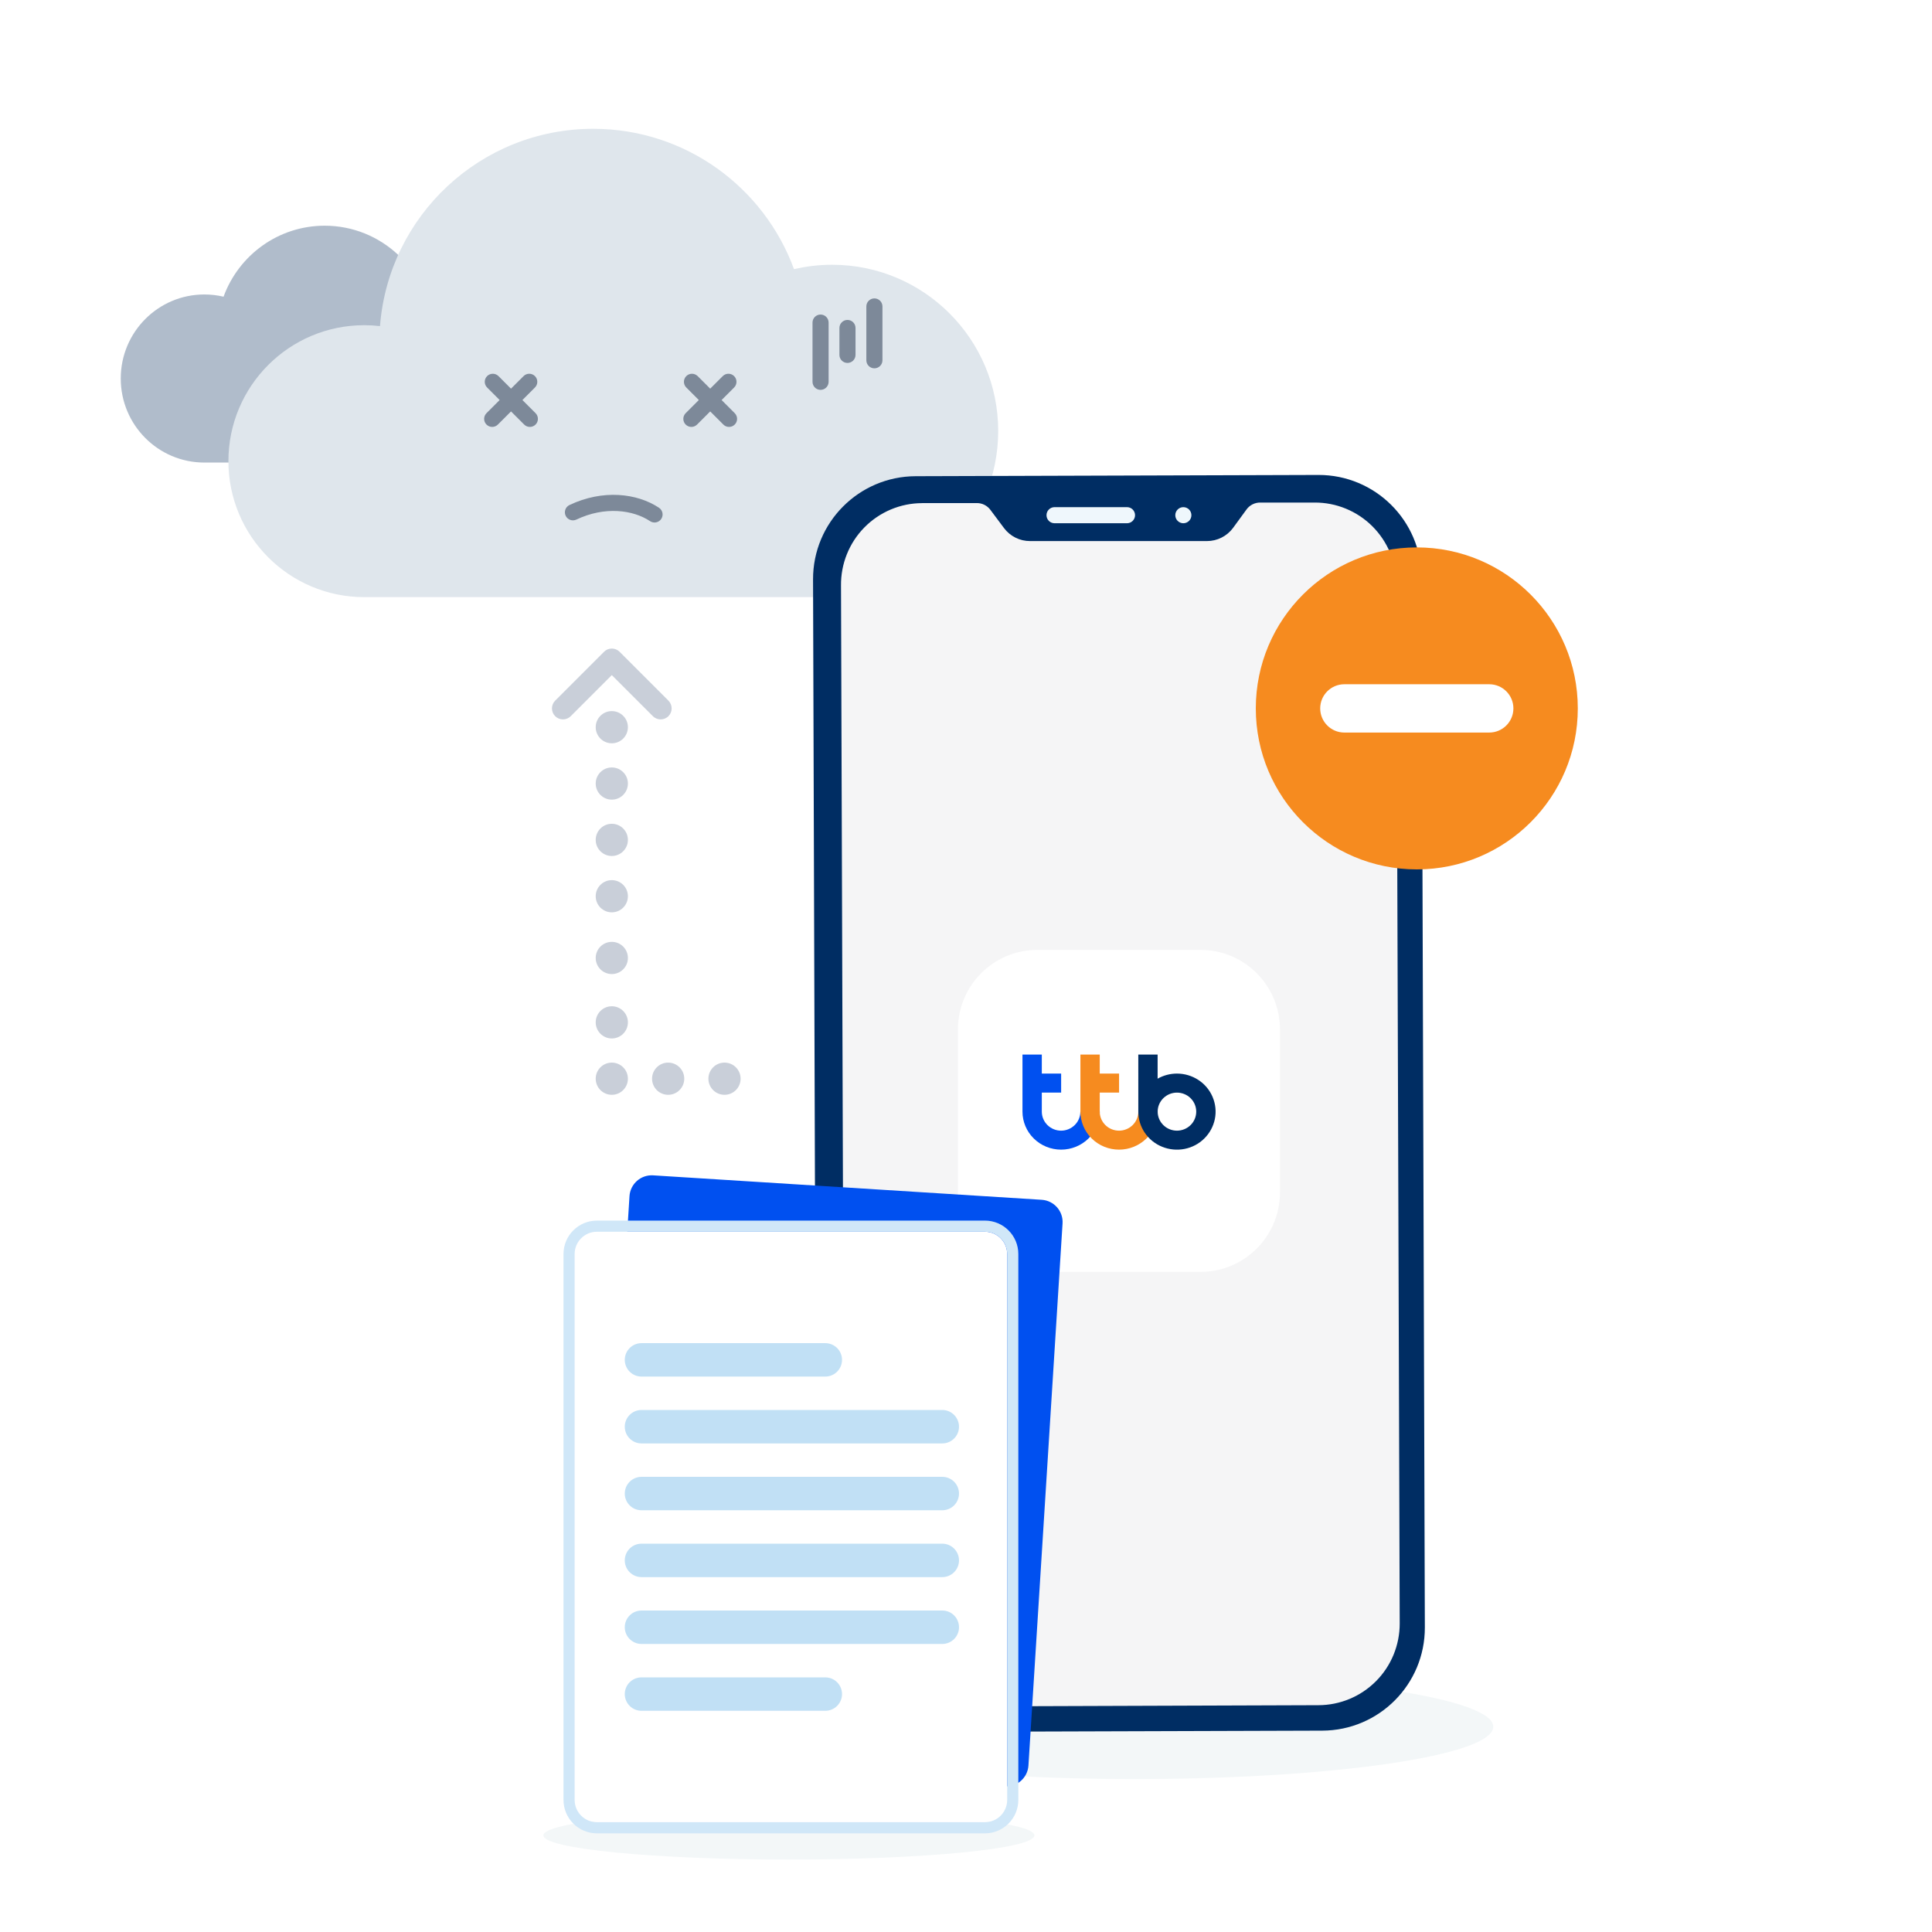 <svg width="240" height="240" viewBox="0 0 240 240" fill="none" xmlns="http://www.w3.org/2000/svg">
<path d="M25.703 57.456C25.597 57.459 25.491 57.461 25.385 57.461C19.649 57.461 15 52.786 15 47.02C15 41.254 19.649 36.58 25.385 36.58C26.206 36.58 27.005 36.676 27.771 36.857C29.647 31.71 34.563 28.038 40.332 28.038C47.367 28.038 53.133 33.498 53.666 40.433C53.989 40.396 54.318 40.376 54.651 40.376C59.343 40.376 63.147 44.201 63.147 48.919C63.147 53.636 59.343 57.461 54.651 57.461H25.699L25.703 57.456Z" fill="#B0BCCB"/>
<path d="M102.742 74.168C102.952 74.175 103.163 74.178 103.375 74.178C114.766 74.178 124 64.936 124 53.534C124 42.133 114.766 32.89 103.375 32.89C101.744 32.89 100.157 33.08 98.635 33.438C94.909 23.262 85.145 16 73.687 16C59.715 16 48.263 26.797 47.204 40.509C46.563 40.435 45.91 40.397 45.249 40.397C35.929 40.397 28.374 47.959 28.374 57.288C28.374 66.616 35.929 74.178 45.249 74.178H102.75L102.742 74.168Z" fill="#DFE6EC"/>
<path fill-rule="evenodd" clip-rule="evenodd" d="M82.144 64.463C82.449 64.003 82.324 63.382 81.864 63.076C79.123 61.254 74.869 60.775 70.742 62.736C70.243 62.973 70.031 63.57 70.268 64.069C70.505 64.568 71.102 64.78 71.601 64.543C75.144 62.859 78.647 63.339 80.757 64.742C81.217 65.047 81.838 64.922 82.144 64.463Z" fill="#7D8999"/>
<path d="M60.434 51.326C60.044 51.717 60.044 52.35 60.434 52.74C60.825 53.131 61.458 53.131 61.849 52.74L63.481 51.108L65.115 52.741C65.505 53.131 66.138 53.131 66.529 52.741C66.919 52.35 66.919 51.717 66.529 51.326L64.896 49.693L66.453 48.136C66.843 47.746 66.843 47.112 66.453 46.722C66.062 46.331 65.429 46.331 65.038 46.722L63.481 48.279L61.925 46.722C61.534 46.332 60.901 46.332 60.51 46.722C60.12 47.113 60.12 47.746 60.51 48.136L62.067 49.693L60.434 51.326Z" fill="#7D8999"/>
<path d="M85.177 51.326C84.787 51.717 84.787 52.35 85.177 52.74C85.568 53.131 86.201 53.131 86.592 52.74L88.224 51.108L89.857 52.741C90.247 53.131 90.88 53.131 91.271 52.741C91.662 52.35 91.662 51.717 91.271 51.326L89.638 49.694L91.196 48.136C91.586 47.746 91.586 47.112 91.196 46.722C90.805 46.331 90.172 46.331 89.782 46.722L88.224 48.279L86.667 46.722C86.276 46.332 85.643 46.332 85.252 46.722C84.862 47.113 84.862 47.746 85.252 48.136L86.81 49.694L85.177 51.326Z" fill="#7D8999"/>
<path fill-rule="evenodd" clip-rule="evenodd" d="M101.933 39.074C102.485 39.074 102.933 39.522 102.933 40.074V47.43C102.933 47.982 102.485 48.43 101.933 48.43C101.381 48.43 100.933 47.982 100.933 47.43V40.074C100.933 39.522 101.381 39.074 101.933 39.074Z" fill="#7D8999"/>
<path fill-rule="evenodd" clip-rule="evenodd" d="M105.276 39.742C105.829 39.742 106.276 40.19 106.276 40.742V44.086C106.276 44.638 105.829 45.086 105.276 45.086C104.724 45.086 104.276 44.638 104.276 44.086V40.742C104.276 40.19 104.724 39.742 105.276 39.742Z" fill="#7D8999"/>
<path fill-rule="evenodd" clip-rule="evenodd" d="M108.621 37.068C109.173 37.068 109.621 37.515 109.621 38.068V44.755C109.621 45.307 109.173 45.755 108.621 45.755C108.068 45.755 107.621 45.307 107.621 44.755V38.068C107.621 37.515 108.068 37.068 108.621 37.068Z" fill="#7D8999"/>
<path d="M185.5 214.5C185.5 218.09 165.577 221 141 221C116.423 221 96.5 218.09 96.5 214.5C96.5 210.91 116.423 208 141 208C165.577 208 185.5 210.91 185.5 214.5Z" fill="#F3F7F8"/>
<path d="M128.5 228C128.5 229.657 114.845 231 98 231C81.155 231 67.5 229.657 67.5 228C67.5 226.343 81.155 225 98 225C114.845 225 128.5 226.343 128.5 228Z" fill="#F3F7F8"/>
<path fill-rule="evenodd" clip-rule="evenodd" d="M163.767 59C170.825 58.981 176.565 64.681 176.591 71.739L177 202.163C177.02 209.221 171.319 214.961 164.261 214.987L114.233 215.143C107.175 215.162 101.435 209.461 101.409 202.403L101 71.98C100.981 64.922 106.681 59.182 113.739 59.156L163.767 59Z" fill="#002D63"/>
<path d="M114.55 62.494H121.303C121.998 62.474 122.654 62.806 123.056 63.371L124.725 65.604C125.491 66.624 126.692 67.221 127.965 67.214H149.931C151.21 67.214 152.411 66.611 153.171 65.585L154.82 63.325C155.216 62.754 155.878 62.416 156.573 62.429H163.3C165.988 62.416 168.565 63.474 170.474 65.37C172.377 67.266 173.454 69.838 173.461 72.526L173.877 201.683C173.877 204.365 172.825 206.943 170.929 208.845C169.033 210.748 166.468 211.819 163.78 211.825L115.024 211.994C112.343 212.007 109.759 210.949 107.863 209.053C105.96 207.157 104.889 204.586 104.889 201.898L104.473 72.74C104.441 70.045 105.486 67.442 107.376 65.52C109.265 63.598 111.849 62.507 114.544 62.501L114.55 62.494Z" fill="#F5F5F6"/>
<path d="M130 64C130 63.448 130.448 63 131 63H140C140.552 63 141 63.448 141 64C141 64.552 140.552 65 140 65H131C130.448 65 130 64.552 130 64Z" fill="#EFF7FC"/>
<path d="M148 64C148 64.552 147.552 65 147 65C146.448 65 146 64.552 146 64C146 63.448 146.448 63 147 63C147.552 63 148 63.448 148 64Z" fill="#EFF7FC"/>
<g filter="url(#filter0_d_11643_71581)">
<path d="M149.131 117H128.869C123.418 117 119 121.418 119 126.869V147.131C119 152.582 123.418 157 128.869 157H149.131C154.582 157 159 152.582 159 147.131V126.869C159 121.418 154.582 117 149.131 117Z" fill="white"/>
</g>
<path fill-rule="evenodd" clip-rule="evenodd" d="M134.207 138.091C134.207 138.716 133.956 139.316 133.506 139.76C133.056 140.204 132.443 140.455 131.812 140.455C131.18 140.455 130.567 140.204 130.117 139.76C129.667 139.316 129.417 138.716 129.417 138.091V135.727H131.818V133.364H129.417V131H127.016V138.091C127.016 139.342 127.522 140.548 128.423 141.43C129.323 142.318 130.542 142.812 131.818 142.812C133.094 142.812 134.313 142.312 135.213 141.43C136.114 140.542 136.62 139.342 136.62 138.091H134.207Z" fill="#0050F0"/>
<path fill-rule="evenodd" clip-rule="evenodd" d="M141.404 138.091C141.404 138.717 141.153 139.317 140.703 139.761C140.253 140.205 139.64 140.455 139.009 140.455C138.377 140.455 137.764 140.205 137.314 139.761C136.864 139.317 136.614 138.717 136.614 138.091V135.728H139.015V133.364H136.614V131H134.213V138.091C134.213 139.342 134.719 140.549 135.62 141.43C136.52 142.318 137.739 142.812 139.015 142.812C140.291 142.812 141.51 142.312 142.41 141.43C143.311 140.543 143.817 139.342 143.817 138.091H141.404Z" fill="#F68B1F"/>
<path fill-rule="evenodd" clip-rule="evenodd" d="M146.205 140.455C145.568 140.455 144.961 140.205 144.511 139.761C144.061 139.317 143.81 138.717 143.81 138.091C143.81 137.466 144.061 136.866 144.511 136.422C144.961 135.978 145.574 135.728 146.205 135.728C146.837 135.728 147.45 135.978 147.9 136.422C148.35 136.866 148.6 137.466 148.6 138.091C148.6 138.717 148.35 139.317 147.9 139.761C147.45 140.205 146.837 140.455 146.205 140.455ZM146.205 133.364C145.361 133.364 144.536 133.583 143.804 133.996V131H141.403L141.404 138.091C141.404 139.029 141.684 139.942 142.21 140.718C142.735 141.493 143.485 142.1 144.367 142.456C145.242 142.812 146.212 142.906 147.143 142.725C148.075 142.544 148.932 142.093 149.601 141.43C150.27 140.768 150.726 139.93 150.914 139.011C151.101 138.091 151.001 137.141 150.639 136.278C150.276 135.415 149.663 134.677 148.869 134.158C148.081 133.639 147.15 133.364 146.205 133.364Z" fill="#002D63"/>
<path d="M196 88C196 99.046 187.046 108 176 108C164.954 108 156 99.046 156 88C156 76.954 164.954 68 176 68C187.046 68 196 76.954 196 88Z" fill="#F68B1F"/>
<path d="M164 88C164 86.343 165.343 85 167 85H185C186.657 85 188 86.343 188 88C188 89.657 186.657 91 185 91H167C165.343 91 164 89.657 164 88Z" fill="white"/>
<path d="M83.001 132.001C81.896 132.001 81.001 132.896 81.001 134.001C81.001 135.105 81.896 136.001 83.001 136.001C84.105 136.001 85.001 135.105 85.001 134.001C85.001 132.896 84.105 132.001 83.001 132.001Z" fill="#C9CFD9"/>
<path d="M76.001 109.334C74.896 109.334 74.001 110.23 74.001 111.334C74.001 112.439 74.896 113.334 76.001 113.334C77.105 113.334 78.001 112.439 78.001 111.334C78.001 110.23 77.105 109.334 76.001 109.334Z" fill="#C9CFD9"/>
<path d="M76.001 102.334C74.896 102.334 74.001 103.23 74.001 104.334C74.001 105.439 74.896 106.334 76.001 106.334C77.105 106.334 78.001 105.439 78.001 104.334C78.001 103.23 77.105 102.334 76.001 102.334Z" fill="#C9CFD9"/>
<path d="M76.001 95.335C74.896 95.335 74.001 96.23 74.001 97.335C74.001 98.439 74.896 99.335 76.001 99.335C77.105 99.335 78.001 98.439 78.001 97.335C78.001 96.23 77.105 95.335 76.001 95.335Z" fill="#C9CFD9"/>
<path d="M76.001 88.335C74.896 88.335 74.001 89.23 74.001 90.335C74.001 91.439 74.896 92.335 76.001 92.335C77.105 92.335 78.001 91.439 78.001 90.335C78.001 89.23 77.105 88.335 76.001 88.335Z" fill="#C9CFD9"/>
<path fill-rule="evenodd" clip-rule="evenodd" d="M83.035 88.966C83.568 88.433 83.568 87.568 83.035 87.035L76.966 80.966C76.433 80.433 75.568 80.433 75.035 80.966L68.966 87.035C68.433 87.568 68.433 88.433 68.966 88.966C69.5 89.5 70.365 89.5 70.898 88.966L76.001 83.864L81.103 88.966C81.636 89.5 82.501 89.5 83.035 88.966Z" fill="#C9CFD9"/>
<path d="M90.001 132.001C88.896 132.001 88.001 132.896 88.001 134.001C88.001 135.105 88.896 136.001 90.001 136.001C91.105 136.001 92.001 135.105 92.001 134.001C92.001 132.896 91.105 132.001 90.001 132.001Z" fill="#C9CFD9"/>
<path d="M76.001 117.001C74.896 117.001 74.001 117.896 74.001 119.001C74.001 120.105 74.896 121.001 76.001 121.001C77.105 121.001 78.001 120.105 78.001 119.001C78.001 117.896 77.105 117.001 76.001 117.001Z" fill="#C9CFD9"/>
<path d="M76.001 125.001C74.896 125.001 74.001 125.896 74.001 127.001C74.001 128.105 74.896 129.001 76.001 129.001C77.105 129.001 78.001 128.105 78.001 127.001C78.001 125.896 77.105 125.001 76.001 125.001Z" fill="#C9CFD9"/>
<path d="M76.001 132.001C74.896 132.001 74.001 132.896 74.001 134.001C74.001 135.105 74.896 136.001 76.001 136.001C77.105 136.001 78.001 135.105 78.001 134.001C78.001 132.896 77.105 132.001 76.001 132.001Z" fill="#C9CFD9"/>
<path d="M78.198 148.594C78.293 147.069 79.608 145.91 81.134 146.006L129.406 149.043C130.931 149.139 132.09 150.453 131.994 151.979L127.757 219.318C127.661 220.844 126.347 222.003 124.821 221.907L76.549 218.87C75.023 218.774 73.865 217.459 73.96 215.933L78.198 148.594Z" fill="#0050F0"/>
<path d="M71.384 155.779C71.384 154.25 72.623 153.011 74.152 153.011H122.348C123.877 153.011 125.116 154.25 125.116 155.779V223.593C125.116 225.122 123.877 226.361 122.348 226.361H74.152C72.623 226.361 71.384 225.122 71.384 223.593V155.779Z" fill="white"/>
<path fill-rule="evenodd" clip-rule="evenodd" d="M74.152 151.627H122.348C124.641 151.627 126.5 153.486 126.5 155.779V223.593C126.5 225.886 124.641 227.745 122.348 227.745H74.152C71.859 227.745 70 225.886 70 223.593V155.779C70 153.486 71.859 151.627 74.152 151.627ZM74.152 153.011C72.623 153.011 71.384 154.25 71.384 155.779V223.593C71.384 225.122 72.623 226.361 74.152 226.361H122.348C123.877 226.361 125.116 225.122 125.116 223.593V155.779C125.116 154.25 123.877 153.011 122.348 153.011H74.152Z" fill="#D0E7F8"/>
<path d="M77.612 168.926C77.612 167.78 78.541 166.851 79.688 166.851H102.523C103.67 166.851 104.599 167.78 104.599 168.926C104.599 170.073 103.67 171.002 102.523 171.002H79.688C78.541 171.002 77.612 170.073 77.612 168.926Z" fill="#C1E0F5"/>
<path d="M77.612 177.23C77.612 176.084 78.541 175.154 79.688 175.154H117.055C118.201 175.154 119.131 176.084 119.131 177.23C119.131 178.377 118.201 179.306 117.055 179.306H79.688C78.541 179.306 77.612 178.377 77.612 177.23Z" fill="#C1E0F5"/>
<path d="M77.612 185.534C77.612 184.388 78.541 183.458 79.688 183.458H117.055C118.201 183.458 119.131 184.388 119.131 185.534C119.131 186.681 118.201 187.61 117.055 187.61H79.688C78.541 187.61 77.612 186.681 77.612 185.534Z" fill="#C1E0F5"/>
<path d="M77.612 193.838C77.612 192.692 78.541 191.762 79.688 191.762H117.055C118.201 191.762 119.131 192.692 119.131 193.838C119.131 194.985 118.201 195.914 117.055 195.914H79.688C78.541 195.914 77.612 194.985 77.612 193.838Z" fill="#C1E0F5"/>
<path d="M77.612 202.142C77.612 200.995 78.541 200.066 79.688 200.066H117.055C118.201 200.066 119.131 200.995 119.131 202.142C119.131 203.288 118.201 204.218 117.055 204.218H79.688C78.541 204.218 77.612 203.288 77.612 202.142Z" fill="#C1E0F5"/>
<path d="M77.612 210.445C77.612 209.299 78.541 208.37 79.688 208.37H102.523C103.67 208.37 104.599 209.299 104.599 210.445C104.599 211.592 103.67 212.521 102.523 212.521H79.688C78.541 212.521 77.612 211.592 77.612 210.445Z" fill="#C1E0F5"/>
<defs>
<filter id="filter0_d_11643_71581" x="117" y="116" width="44" height="44" filterUnits="userSpaceOnUse" color-interpolation-filters="sRGB">
<feFlood flood-opacity="0" result="BackgroundImageFix"/>
<feColorMatrix in="SourceAlpha" type="matrix" values="0 0 0 0 0 0 0 0 0 0 0 0 0 0 0 0 0 0 127 0" result="hardAlpha"/>
<feOffset dy="1"/>
<feGaussianBlur stdDeviation="1"/>
<feComposite in2="hardAlpha" operator="out"/>
<feColorMatrix type="matrix" values="0 0 0 0 0.919 0 0 0 0 0.919 0 0 0 0 0.919 0 0 0 1 0"/>
<feBlend mode="normal" in2="BackgroundImageFix" result="effect1_dropShadow_11643_71581"/>
<feBlend mode="normal" in="SourceGraphic" in2="effect1_dropShadow_11643_71581" result="shape"/>
</filter>
</defs>
</svg>

